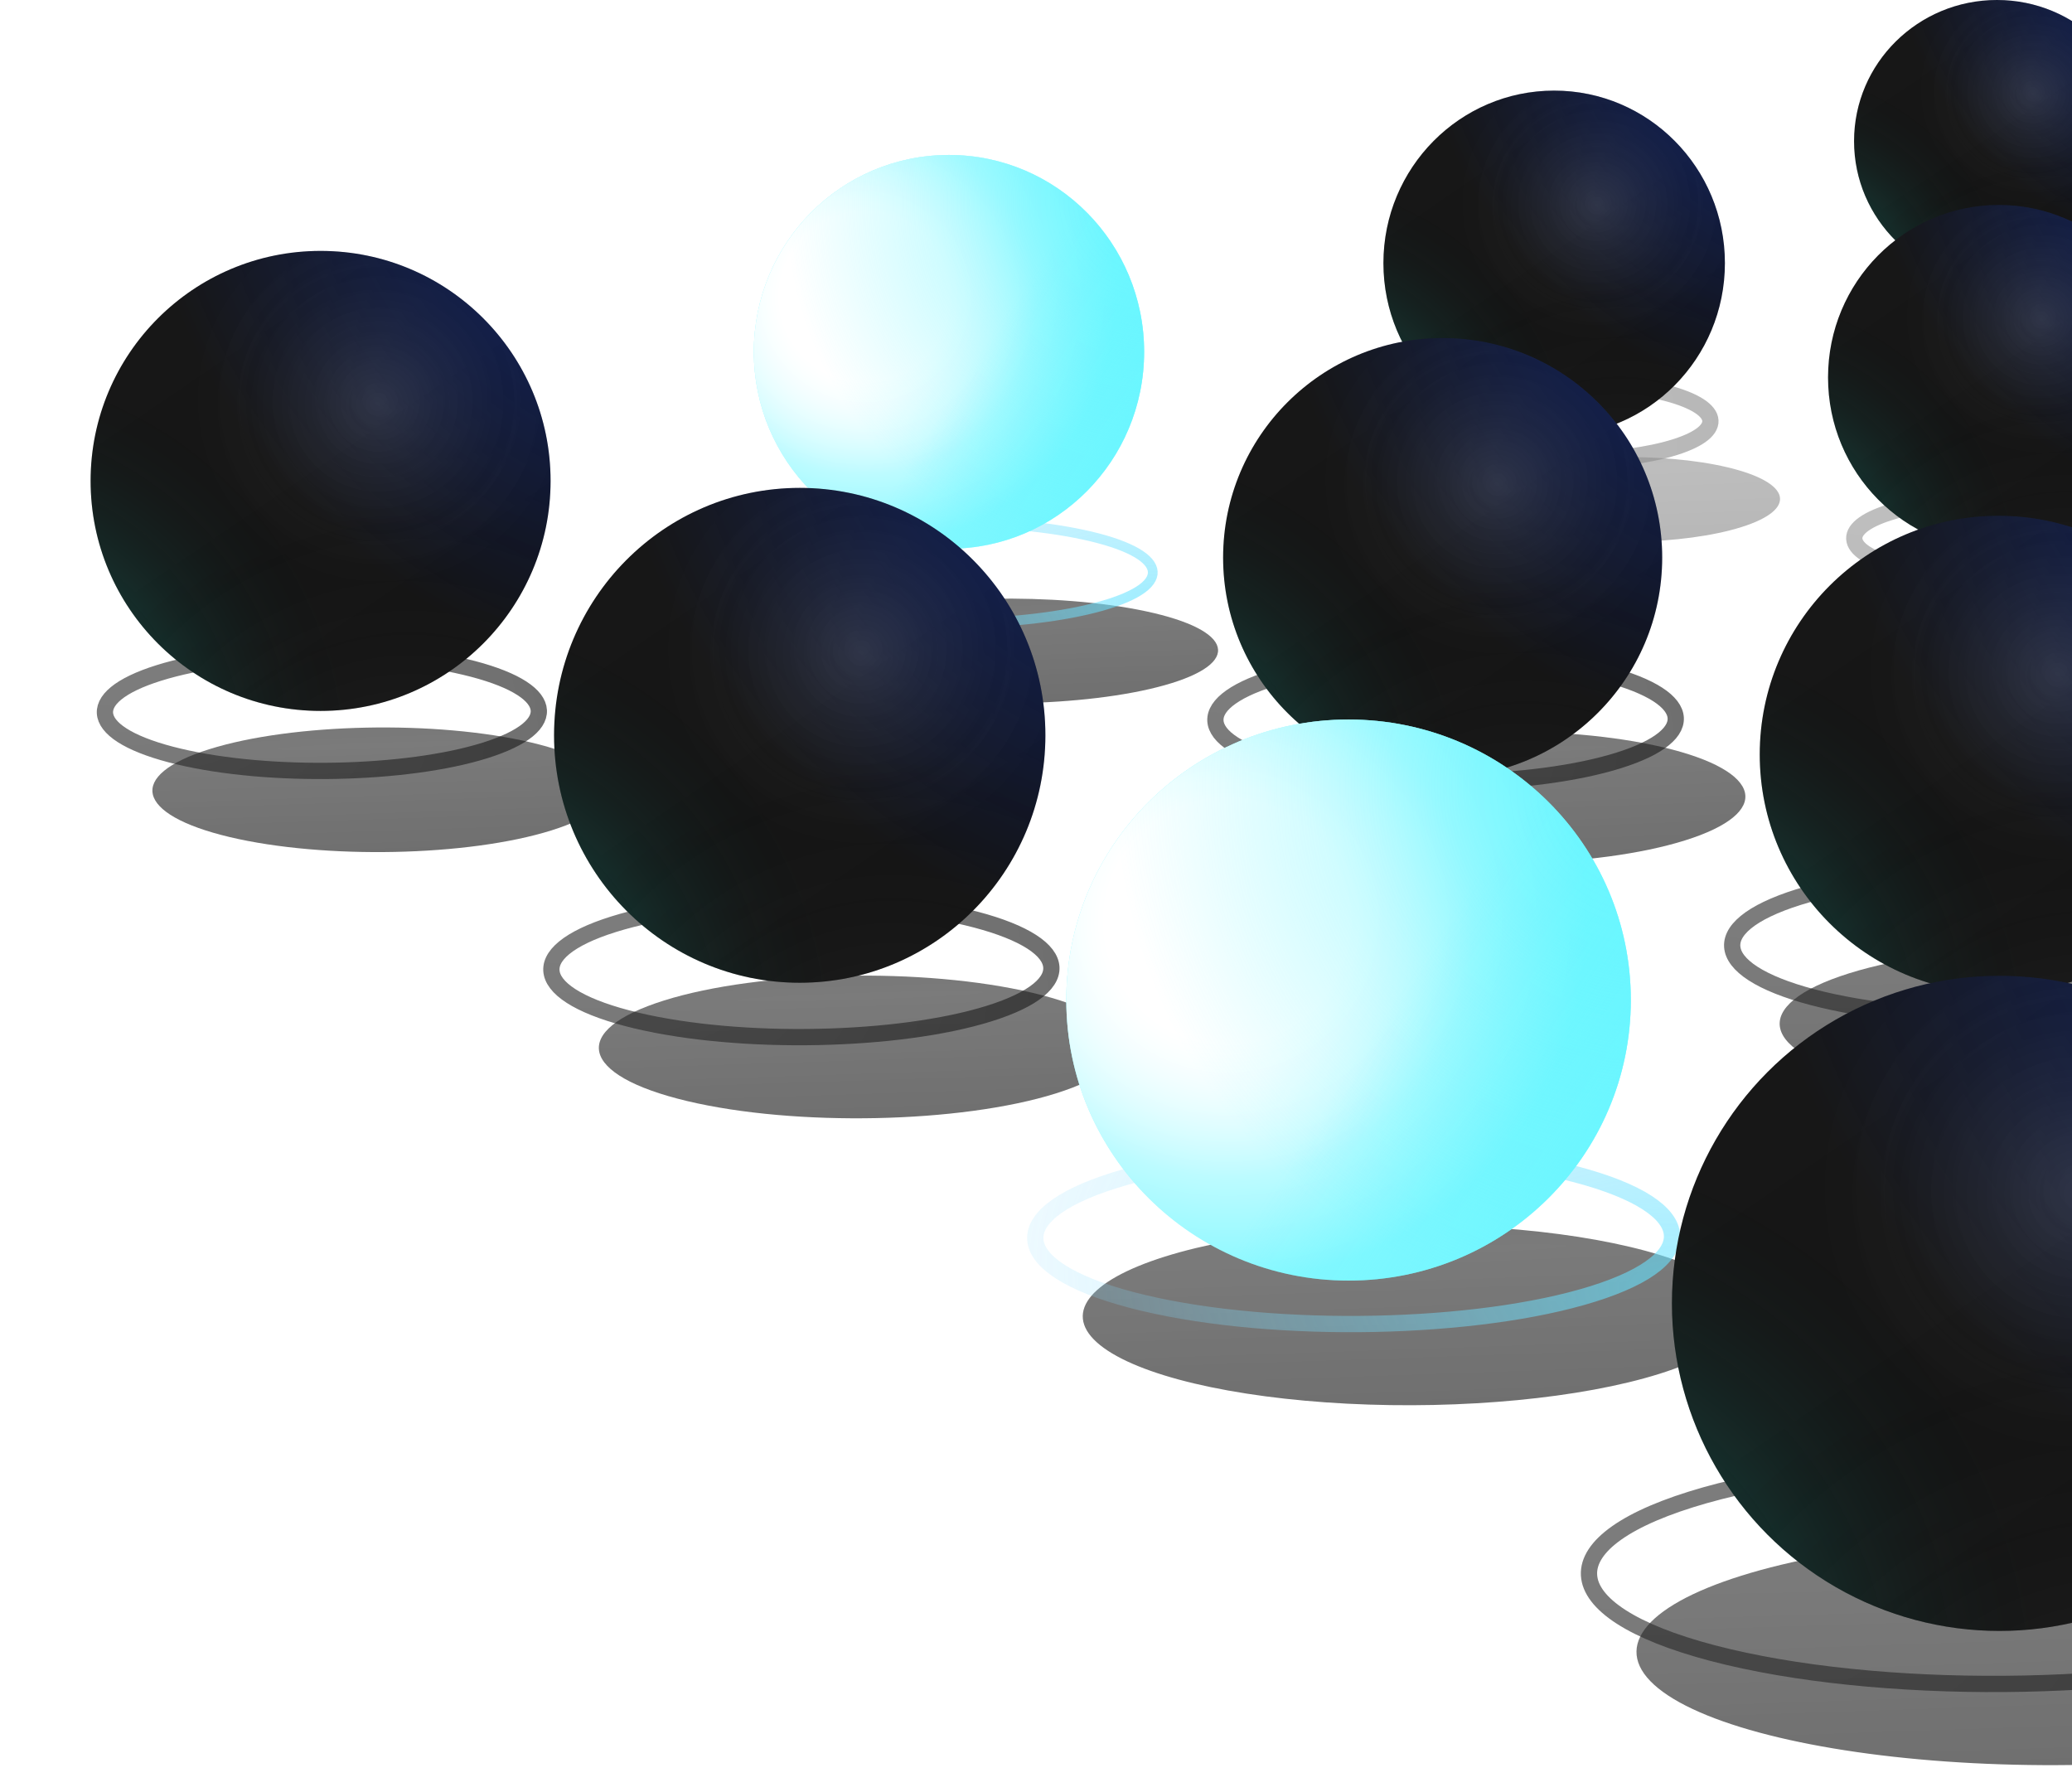 <svg width="637" height="551" viewBox="0 0 637 551" fill="none" xmlns="http://www.w3.org/2000/svg">
<g opacity="0.626" filter="url(#filter0_dii)">
<ellipse rx="78.074" ry="70.212" transform="matrix(0.973 0.231 -0.954 0.299 416.155 380.305)" fill="url(#paint0_radial)"/>
</g>
<g opacity="0.626" filter="url(#filter1_f)">
<path d="M489.684 397.768C454.227 408.867 392.393 410.237 351.535 400.533C310.677 390.83 307.17 373.941 342.626 362.842C378.083 351.743 439.917 350.373 480.775 360.076C521.633 369.78 525.141 386.668 489.684 397.768Z" stroke="url(#paint1_radial)" stroke-width="5"/>
</g>
<g opacity="0.626" filter="url(#filter2_dii)">
<ellipse rx="61.873" ry="55.642" transform="matrix(0.973 0.231 -0.954 0.299 246.371 297.845)" fill="url(#paint2_radial)"/>
</g>
<g opacity="0.626" filter="url(#filter3_f)">
<path d="M304.137 311.565C276.36 320.26 227.808 321.357 195.656 313.721C163.503 306.085 160.828 292.822 188.605 284.126C216.383 275.431 264.934 274.333 297.086 281.97C329.239 289.606 331.914 302.869 304.137 311.565Z" stroke="url(#paint3_radial)" stroke-width="5"/>
</g>
<g opacity="0.626" filter="url(#filter4_dii)">
<ellipse rx="99.466" ry="89.45" transform="matrix(0.973 0.231 -0.954 0.299 614.14 483.362)" fill="url(#paint4_radial)"/>
</g>
<g opacity="0.626" filter="url(#filter5_f)">
<path d="M708.482 505.768C662.886 520.042 583.513 521.772 531.16 509.338C478.807 496.904 474.201 475.23 519.798 460.956C565.394 446.683 644.766 444.953 697.119 457.387C749.472 469.82 754.078 491.495 708.482 505.768Z" stroke="url(#paint5_radial)" stroke-width="5"/>
</g>
<g filter="url(#filter6_f)">
<g opacity="0.626" filter="url(#filter7_dii)">
<ellipse rx="50.266" ry="45.047" transform="matrix(0.978 0.209 -0.963 0.271 290.913 176.124)" fill="url(#paint6_radial)"/>
</g>
<g opacity="0.626" filter="url(#filter8_f)">
<path d="M338.604 186.307C315.598 192.782 275.489 193.579 248.995 187.922C222.5 182.265 220.216 172.416 243.222 165.941C266.228 159.466 306.337 158.669 332.832 164.327C359.326 169.984 361.611 179.833 338.604 186.307Z" stroke="url(#paint7_radial)" stroke-width="3"/>
</g>
</g>
<g opacity="0.626" filter="url(#filter9_dii)">
<ellipse rx="54.041" ry="48.599" transform="matrix(0.973 0.231 -0.954 0.299 98.958 218.785)" fill="url(#paint8_radial)"/>
</g>
<g opacity="0.626" filter="url(#filter10_f)">
<path d="M149.104 230.694C125.039 238.228 82.909 239.193 54.964 232.557C27.02 225.92 24.747 214.409 48.812 206.876C72.877 199.342 115.008 198.377 142.952 205.013C170.896 211.65 173.169 223.161 149.104 230.694Z" stroke="url(#paint9_radial)" stroke-width="5"/>
</g>
<g opacity="0.626" filter="url(#filter11_dii)">
<ellipse rx="65.789" ry="59.164" transform="matrix(0.973 0.231 -0.954 0.299 614.47 290.409)" fill="url(#paint10_radial)"/>
</g>
<g opacity="0.626" filter="url(#filter12_f)">
<path d="M676.046 305.033C646.413 314.309 594.651 315.472 560.394 307.337C526.137 299.201 523.261 285.061 552.894 275.785C582.528 266.508 634.29 265.345 668.546 273.481C702.803 281.617 705.68 295.756 676.046 305.033Z" stroke="url(#paint11_radial)" stroke-width="5"/>
</g>
<ellipse cx="613.923" cy="43.388" rx="43.923" ry="43.388" fill="url(#paint12_linear)"/>
<ellipse cx="613.923" cy="43.388" rx="43.923" ry="43.388" fill="url(#paint13_radial)" fill-opacity="0.2"/>
<ellipse cx="613.923" cy="43.388" rx="43.923" ry="43.388" fill="url(#paint14_radial)" fill-opacity="0.2"/>
<ellipse cx="613.923" cy="43.388" rx="43.923" ry="43.388" fill="url(#paint15_radial)" fill-opacity="0.5"/>
<ellipse cx="613.923" cy="43.388" rx="43.923" ry="43.388" fill="url(#paint16_radial)" fill-opacity="0.3"/>
<ellipse cx="613.923" cy="43.388" rx="43.923" ry="43.388" fill="url(#paint17_radial)" fill-opacity="0.2"/>
<circle cx="98.559" cy="147.839" r="70.706" fill="url(#paint18_linear)"/>
<circle cx="98.559" cy="147.839" r="70.706" fill="url(#paint19_radial)" fill-opacity="0.2"/>
<circle cx="98.559" cy="147.839" r="70.706" fill="url(#paint20_radial)" fill-opacity="0.2"/>
<circle cx="98.559" cy="147.839" r="70.706" fill="url(#paint21_radial)" fill-opacity="0.5"/>
<circle cx="98.559" cy="147.839" r="70.706" fill="url(#paint22_radial)" fill-opacity="0.3"/>
<circle cx="98.559" cy="147.839" r="70.706" fill="url(#paint23_radial)" fill-opacity="0.2"/>
<g opacity="0.5" filter="url(#filter13_f)">
<g opacity="0.626" filter="url(#filter14_dii)">
<ellipse rx="36.81" ry="33.104" transform="matrix(0.973 0.231 -0.954 0.299 614.406 165.393)" fill="url(#paint24_radial)"/>
</g>
<g opacity="0.626" filter="url(#filter15_f)">
<path d="M647.788 173.321C631.89 178.298 603.885 178.974 585.2 174.536C566.514 170.098 565.126 162.442 581.024 157.465C596.922 152.488 624.926 151.813 643.612 156.251C662.298 160.688 663.686 168.345 647.788 173.321Z" stroke="url(#paint25_radial)" stroke-width="5"/>
</g>
</g>
<ellipse cx="614.494" cy="116.029" rx="52.493" ry="53.029" fill="url(#paint26_linear)"/>
<ellipse cx="614.494" cy="116.029" rx="52.493" ry="53.029" fill="url(#paint27_radial)" fill-opacity="0.2"/>
<ellipse cx="614.494" cy="116.029" rx="52.493" ry="53.029" fill="url(#paint28_radial)" fill-opacity="0.2"/>
<ellipse cx="614.494" cy="116.029" rx="52.493" ry="53.029" fill="url(#paint29_radial)" fill-opacity="0.5"/>
<ellipse cx="614.494" cy="116.029" rx="52.493" ry="53.029" fill="url(#paint30_radial)" fill-opacity="0.3"/>
<ellipse cx="614.494" cy="116.029" rx="52.493" ry="53.029" fill="url(#paint31_radial)" fill-opacity="0.2"/>
<circle cx="614.384" cy="231.936" r="73.384" fill="url(#paint32_linear)"/>
<circle cx="614.384" cy="231.936" r="73.384" fill="url(#paint33_radial)" fill-opacity="0.2"/>
<circle cx="614.384" cy="231.936" r="73.384" fill="url(#paint34_radial)" fill-opacity="0.2"/>
<circle cx="614.384" cy="231.936" r="73.384" fill="url(#paint35_radial)" fill-opacity="0.5"/>
<circle cx="614.384" cy="231.936" r="73.384" fill="url(#paint36_radial)" fill-opacity="0.3"/>
<circle cx="614.384" cy="231.936" r="73.384" fill="url(#paint37_radial)" fill-opacity="0.2"/>
<circle cx="614.702" cy="400.665" r="100.702" fill="url(#paint38_linear)"/>
<circle cx="614.702" cy="400.665" r="100.702" fill="url(#paint39_radial)" fill-opacity="0.2"/>
<circle cx="614.702" cy="400.665" r="100.702" fill="url(#paint40_radial)" fill-opacity="0.2"/>
<circle cx="614.702" cy="400.665" r="100.702" fill="url(#paint41_radial)" fill-opacity="0.5"/>
<circle cx="614.702" cy="400.665" r="100.702" fill="url(#paint42_radial)" fill-opacity="0.3"/>
<circle cx="614.702" cy="400.665" r="100.702" fill="url(#paint43_radial)" fill-opacity="0.2"/>
<g filter="url(#filter16_i)">
<ellipse cx="291.747" cy="115.164" rx="60.528" ry="59.993" transform="rotate(-90 291.747 115.164)" fill="url(#paint44_linear)"/>
<ellipse cx="291.747" cy="115.164" rx="60.528" ry="59.993" transform="rotate(-90 291.747 115.164)" fill="url(#paint45_radial)"/>
<ellipse cx="291.747" cy="115.164" rx="60.528" ry="59.993" transform="rotate(-90 291.747 115.164)" fill="url(#paint46_radial)"/>
<ellipse cx="291.747" cy="115.164" rx="60.528" ry="59.993" transform="rotate(-90 291.747 115.164)" fill="url(#paint47_radial)" fill-opacity="0.6"/>
<ellipse cx="291.747" cy="115.164" rx="60.528" ry="59.993" transform="rotate(-90 291.747 115.164)" fill="url(#paint48_linear)" fill-opacity="0.6"/>
</g>
<ellipse cx="245.862" cy="226.044" rx="75.526" ry="76.062" fill="url(#paint49_linear)"/>
<ellipse cx="245.862" cy="226.044" rx="75.526" ry="76.062" fill="url(#paint50_radial)" fill-opacity="0.2"/>
<ellipse cx="245.862" cy="226.044" rx="75.526" ry="76.062" fill="url(#paint51_radial)" fill-opacity="0.2"/>
<ellipse cx="245.862" cy="226.044" rx="75.526" ry="76.062" fill="url(#paint52_radial)" fill-opacity="0.5"/>
<ellipse cx="245.862" cy="226.044" rx="75.526" ry="76.062" fill="url(#paint53_radial)" fill-opacity="0.3"/>
<ellipse cx="245.862" cy="226.044" rx="75.526" ry="76.062" fill="url(#paint54_radial)" fill-opacity="0.2"/>
<g opacity="0.626" filter="url(#filter17_dii)">
<ellipse rx="57.174" ry="51.416" transform="matrix(0.973 0.231 -0.954 0.299 444.418 221.134)" fill="url(#paint55_radial)"/>
</g>
<g opacity="0.626" filter="url(#filter18_f)">
<path d="M497.612 233.767C472.062 241.765 427.363 242.783 397.736 235.747C368.108 228.711 365.674 216.499 391.224 208.5C416.774 200.502 461.473 199.484 491.1 206.52C520.728 213.557 523.162 225.769 497.612 233.767Z" stroke="url(#paint56_radial)" stroke-width="5"/>
</g>
<g opacity="0.5" filter="url(#filter19_f)">
<g opacity="0.626" filter="url(#filter20_dii)">
<ellipse rx="36.81" ry="33.104" transform="matrix(0.973 0.231 -0.954 0.299 481.493 129.549)" fill="url(#paint57_radial)"/>
</g>
<g opacity="0.626" filter="url(#filter21_f)">
<path d="M514.875 137.478C498.977 142.454 470.972 143.13 452.287 138.692C433.601 134.254 432.213 126.598 448.111 121.621C464.009 116.645 492.013 115.969 510.699 120.407C529.384 124.845 530.773 132.501 514.875 137.478Z" stroke="url(#paint58_radial)" stroke-width="5"/>
</g>
</g>
<ellipse cx="477.798" cy="80.883" rx="52.493" ry="53.029" fill="url(#paint59_linear)"/>
<ellipse cx="477.798" cy="80.883" rx="52.493" ry="53.029" fill="url(#paint60_radial)" fill-opacity="0.2"/>
<ellipse cx="477.798" cy="80.883" rx="52.493" ry="53.029" fill="url(#paint61_radial)" fill-opacity="0.2"/>
<ellipse cx="477.798" cy="80.883" rx="52.493" ry="53.029" fill="url(#paint62_radial)" fill-opacity="0.5"/>
<ellipse cx="477.798" cy="80.883" rx="52.493" ry="53.029" fill="url(#paint63_radial)" fill-opacity="0.3"/>
<ellipse cx="477.798" cy="80.883" rx="52.493" ry="53.029" fill="url(#paint64_radial)" fill-opacity="0.2"/>
<circle cx="443.517" cy="171.408" r="67.492" fill="url(#paint65_linear)"/>
<circle cx="443.517" cy="171.408" r="67.492" fill="url(#paint66_radial)" fill-opacity="0.2"/>
<circle cx="443.517" cy="171.408" r="67.492" fill="url(#paint67_radial)" fill-opacity="0.2"/>
<circle cx="443.517" cy="171.408" r="67.492" fill="url(#paint68_radial)" fill-opacity="0.5"/>
<circle cx="443.517" cy="171.408" r="67.492" fill="url(#paint69_radial)" fill-opacity="0.3"/>
<circle cx="443.517" cy="171.408" r="67.492" fill="url(#paint70_radial)" fill-opacity="0.2"/>
<g filter="url(#filter22_i)">
<ellipse cx="414.591" cy="314.426" rx="86.239" ry="86.775" transform="rotate(-90 414.591 314.426)" fill="url(#paint71_linear)"/>
<ellipse cx="414.591" cy="314.426" rx="86.239" ry="86.775" transform="rotate(-90 414.591 314.426)" fill="url(#paint72_radial)"/>
<ellipse cx="414.591" cy="314.426" rx="86.239" ry="86.775" transform="rotate(-90 414.591 314.426)" fill="url(#paint73_radial)"/>
<ellipse cx="414.591" cy="314.426" rx="86.239" ry="86.775" transform="rotate(-90 414.591 314.426)" fill="url(#paint74_radial)" fill-opacity="0.6"/>
<ellipse cx="414.591" cy="314.426" rx="86.239" ry="86.775" transform="rotate(-90 414.591 314.426)" fill="url(#paint75_linear)" fill-opacity="0.6"/>
</g>
<defs>
<filter id="filter0_dii" x="300.863" y="336.638" width="250.584" height="103.333" filterUnits="userSpaceOnUse" color-interpolation-filters="sRGB">
<feFlood flood-opacity="0" result="BackgroundImageFix"/>
<feColorMatrix in="SourceAlpha" type="matrix" values="0 0 0 0 0 0 0 0 0 0 0 0 0 0 0 0 0 0 127 0" result="hardAlpha"/>
<feMorphology radius="10" operator="dilate" in="SourceAlpha" result="effect1_dropShadow"/>
<feOffset dx="10" dy="8"/>
<feGaussianBlur stdDeviation="7"/>
<feComposite in2="hardAlpha" operator="out"/>
<feColorMatrix type="matrix" values="0 0 0 0 0.183 0 0 0 0 0.183 0 0 0 0 0.183 0 0 0 0.36 0"/>
<feBlend mode="normal" in2="BackgroundImageFix" result="effect1_dropShadow"/>
<feBlend mode="normal" in="SourceGraphic" in2="effect1_dropShadow" result="shape"/>
<feColorMatrix in="SourceAlpha" type="matrix" values="0 0 0 0 0 0 0 0 0 0 0 0 0 0 0 0 0 0 127 0" result="hardAlpha"/>
<feOffset dx="14" dy="25"/>
<feGaussianBlur stdDeviation="11"/>
<feComposite in2="hardAlpha" operator="arithmetic" k2="-1" k3="1"/>
<feColorMatrix type="matrix" values="0 0 0 0 0.033 0 0 0 0 0.033 0 0 0 0 0.033 0 0 0 0.66 0"/>
<feBlend mode="normal" in2="shape" result="effect2_innerShadow"/>
<feColorMatrix in="SourceAlpha" type="matrix" values="0 0 0 0 0 0 0 0 0 0 0 0 0 0 0 0 0 0 127 0" result="hardAlpha"/>
<feOffset dx="-6" dy="-9"/>
<feGaussianBlur stdDeviation="2"/>
<feComposite in2="hardAlpha" operator="arithmetic" k2="-1" k3="1"/>
<feColorMatrix type="matrix" values="0 0 0 0 0 0 0 0 0 0 0 0 0 0 0 0 0 0 0.25 0"/>
<feBlend mode="normal" in2="effect2_innerShadow" result="effect3_innerShadow"/>
</filter>
<filter id="filter1_f" x="313.863" y="351.638" width="204.584" height="57.334" filterUnits="userSpaceOnUse" color-interpolation-filters="sRGB">
<feFlood flood-opacity="0" result="BackgroundImageFix"/>
<feBlend mode="normal" in="SourceGraphic" in2="BackgroundImageFix" result="shape"/>
<feGaussianBlur stdDeviation="0.5" result="effect1_foregroundBlur"/>
</filter>
<filter id="filter2_dii" x="152.098" y="259.92" width="208.546" height="91.851" filterUnits="userSpaceOnUse" color-interpolation-filters="sRGB">
<feFlood flood-opacity="0" result="BackgroundImageFix"/>
<feColorMatrix in="SourceAlpha" type="matrix" values="0 0 0 0 0 0 0 0 0 0 0 0 0 0 0 0 0 0 127 0" result="hardAlpha"/>
<feMorphology radius="10" operator="dilate" in="SourceAlpha" result="effect1_dropShadow"/>
<feOffset dx="10" dy="8"/>
<feGaussianBlur stdDeviation="7"/>
<feComposite in2="hardAlpha" operator="out"/>
<feColorMatrix type="matrix" values="0 0 0 0 0.183 0 0 0 0 0.183 0 0 0 0 0.183 0 0 0 0.36 0"/>
<feBlend mode="normal" in2="BackgroundImageFix" result="effect1_dropShadow"/>
<feBlend mode="normal" in="SourceGraphic" in2="effect1_dropShadow" result="shape"/>
<feColorMatrix in="SourceAlpha" type="matrix" values="0 0 0 0 0 0 0 0 0 0 0 0 0 0 0 0 0 0 127 0" result="hardAlpha"/>
<feOffset dx="14" dy="25"/>
<feGaussianBlur stdDeviation="11"/>
<feComposite in2="hardAlpha" operator="arithmetic" k2="-1" k3="1"/>
<feColorMatrix type="matrix" values="0 0 0 0 0.033 0 0 0 0 0.033 0 0 0 0 0.033 0 0 0 0.66 0"/>
<feBlend mode="normal" in2="shape" result="effect2_innerShadow"/>
<feColorMatrix in="SourceAlpha" type="matrix" values="0 0 0 0 0 0 0 0 0 0 0 0 0 0 0 0 0 0 127 0" result="hardAlpha"/>
<feOffset dx="-6" dy="-9"/>
<feGaussianBlur stdDeviation="2"/>
<feComposite in2="hardAlpha" operator="arithmetic" k2="-1" k3="1"/>
<feColorMatrix type="matrix" values="0 0 0 0 0 0 0 0 0 0 0 0 0 0 0 0 0 0 0.25 0"/>
<feBlend mode="normal" in2="effect2_innerShadow" result="effect3_innerShadow"/>
</filter>
<filter id="filter3_f" x="165.098" y="274.92" width="162.546" height="45.851" filterUnits="userSpaceOnUse" color-interpolation-filters="sRGB">
<feFlood flood-opacity="0" result="BackgroundImageFix"/>
<feBlend mode="normal" in="SourceGraphic" in2="BackgroundImageFix" result="shape"/>
<feGaussianBlur stdDeviation="0.5" result="effect1_foregroundBlur"/>
</filter>
<filter id="filter4_dii" x="471.094" y="432.115" width="306.092" height="118.495" filterUnits="userSpaceOnUse" color-interpolation-filters="sRGB">
<feFlood flood-opacity="0" result="BackgroundImageFix"/>
<feColorMatrix in="SourceAlpha" type="matrix" values="0 0 0 0 0 0 0 0 0 0 0 0 0 0 0 0 0 0 127 0" result="hardAlpha"/>
<feMorphology radius="10" operator="dilate" in="SourceAlpha" result="effect1_dropShadow"/>
<feOffset dx="10" dy="8"/>
<feGaussianBlur stdDeviation="7"/>
<feComposite in2="hardAlpha" operator="out"/>
<feColorMatrix type="matrix" values="0 0 0 0 0.183 0 0 0 0 0.183 0 0 0 0 0.183 0 0 0 0.36 0"/>
<feBlend mode="normal" in2="BackgroundImageFix" result="effect1_dropShadow"/>
<feBlend mode="normal" in="SourceGraphic" in2="effect1_dropShadow" result="shape"/>
<feColorMatrix in="SourceAlpha" type="matrix" values="0 0 0 0 0 0 0 0 0 0 0 0 0 0 0 0 0 0 127 0" result="hardAlpha"/>
<feOffset dx="14" dy="25"/>
<feGaussianBlur stdDeviation="11"/>
<feComposite in2="hardAlpha" operator="arithmetic" k2="-1" k3="1"/>
<feColorMatrix type="matrix" values="0 0 0 0 0.033 0 0 0 0 0.033 0 0 0 0 0.033 0 0 0 0.66 0"/>
<feBlend mode="normal" in2="shape" result="effect2_innerShadow"/>
<feColorMatrix in="SourceAlpha" type="matrix" values="0 0 0 0 0 0 0 0 0 0 0 0 0 0 0 0 0 0 127 0" result="hardAlpha"/>
<feOffset dx="-6" dy="-9"/>
<feGaussianBlur stdDeviation="2"/>
<feComposite in2="hardAlpha" operator="arithmetic" k2="-1" k3="1"/>
<feColorMatrix type="matrix" values="0 0 0 0 0 0 0 0 0 0 0 0 0 0 0 0 0 0 0.25 0"/>
<feBlend mode="normal" in2="effect2_innerShadow" result="effect3_innerShadow"/>
</filter>
<filter id="filter5_f" x="484.094" y="447.115" width="260.092" height="72.495" filterUnits="userSpaceOnUse" color-interpolation-filters="sRGB">
<feFlood flood-opacity="0" result="BackgroundImageFix"/>
<feBlend mode="normal" in="SourceGraphic" in2="BackgroundImageFix" result="shape"/>
<feGaussianBlur stdDeviation="0.5" result="effect1_foregroundBlur"/>
</filter>
<filter id="filter6_f" x="223.362" y="158.027" width="135.102" height="36.194" filterUnits="userSpaceOnUse" color-interpolation-filters="sRGB">
<feFlood flood-opacity="0" result="BackgroundImageFix"/>
<feBlend mode="normal" in="SourceGraphic" in2="BackgroundImageFix" result="shape"/>
<feGaussianBlur stdDeviation="1" result="effect1_foregroundBlur"/>
</filter>
<filter id="filter7_dii" x="211.362" y="144.027" width="179.102" height="80.195" filterUnits="userSpaceOnUse" color-interpolation-filters="sRGB">
<feFlood flood-opacity="0" result="BackgroundImageFix"/>
<feColorMatrix in="SourceAlpha" type="matrix" values="0 0 0 0 0 0 0 0 0 0 0 0 0 0 0 0 0 0 127 0" result="hardAlpha"/>
<feMorphology radius="10" operator="dilate" in="SourceAlpha" result="effect1_dropShadow"/>
<feOffset dx="10" dy="8"/>
<feGaussianBlur stdDeviation="7"/>
<feComposite in2="hardAlpha" operator="out"/>
<feColorMatrix type="matrix" values="0 0 0 0 0.183 0 0 0 0 0.183 0 0 0 0 0.183 0 0 0 0.36 0"/>
<feBlend mode="normal" in2="BackgroundImageFix" result="effect1_dropShadow"/>
<feBlend mode="normal" in="SourceGraphic" in2="effect1_dropShadow" result="shape"/>
<feColorMatrix in="SourceAlpha" type="matrix" values="0 0 0 0 0 0 0 0 0 0 0 0 0 0 0 0 0 0 127 0" result="hardAlpha"/>
<feOffset dx="14" dy="25"/>
<feGaussianBlur stdDeviation="11"/>
<feComposite in2="hardAlpha" operator="arithmetic" k2="-1" k3="1"/>
<feColorMatrix type="matrix" values="0 0 0 0 0.033 0 0 0 0 0.033 0 0 0 0 0.033 0 0 0 0.66 0"/>
<feBlend mode="normal" in2="shape" result="effect2_innerShadow"/>
<feColorMatrix in="SourceAlpha" type="matrix" values="0 0 0 0 0 0 0 0 0 0 0 0 0 0 0 0 0 0 127 0" result="hardAlpha"/>
<feOffset dx="-6" dy="-9"/>
<feGaussianBlur stdDeviation="2"/>
<feComposite in2="hardAlpha" operator="arithmetic" k2="-1" k3="1"/>
<feColorMatrix type="matrix" values="0 0 0 0 0 0 0 0 0 0 0 0 0 0 0 0 0 0 0.25 0"/>
<feBlend mode="normal" in2="effect2_innerShadow" result="effect3_innerShadow"/>
</filter>
<filter id="filter8_f" x="224.362" y="159.027" width="133.102" height="34.194" filterUnits="userSpaceOnUse" color-interpolation-filters="sRGB">
<feFlood flood-opacity="0" result="BackgroundImageFix"/>
<feBlend mode="normal" in="SourceGraphic" in2="BackgroundImageFix" result="shape"/>
<feGaussianBlur stdDeviation="0.5" result="effect1_foregroundBlur"/>
</filter>
<filter id="filter9_dii" x="14.846" y="183.635" width="188.223" height="86.3" filterUnits="userSpaceOnUse" color-interpolation-filters="sRGB">
<feFlood flood-opacity="0" result="BackgroundImageFix"/>
<feColorMatrix in="SourceAlpha" type="matrix" values="0 0 0 0 0 0 0 0 0 0 0 0 0 0 0 0 0 0 127 0" result="hardAlpha"/>
<feMorphology radius="10" operator="dilate" in="SourceAlpha" result="effect1_dropShadow"/>
<feOffset dx="10" dy="8"/>
<feGaussianBlur stdDeviation="7"/>
<feComposite in2="hardAlpha" operator="out"/>
<feColorMatrix type="matrix" values="0 0 0 0 0.183 0 0 0 0 0.183 0 0 0 0 0.183 0 0 0 0.36 0"/>
<feBlend mode="normal" in2="BackgroundImageFix" result="effect1_dropShadow"/>
<feBlend mode="normal" in="SourceGraphic" in2="effect1_dropShadow" result="shape"/>
<feColorMatrix in="SourceAlpha" type="matrix" values="0 0 0 0 0 0 0 0 0 0 0 0 0 0 0 0 0 0 127 0" result="hardAlpha"/>
<feOffset dx="14" dy="25"/>
<feGaussianBlur stdDeviation="11"/>
<feComposite in2="hardAlpha" operator="arithmetic" k2="-1" k3="1"/>
<feColorMatrix type="matrix" values="0 0 0 0 0.033 0 0 0 0 0.033 0 0 0 0 0.033 0 0 0 0.66 0"/>
<feBlend mode="normal" in2="shape" result="effect2_innerShadow"/>
<feColorMatrix in="SourceAlpha" type="matrix" values="0 0 0 0 0 0 0 0 0 0 0 0 0 0 0 0 0 0 127 0" result="hardAlpha"/>
<feOffset dx="-6" dy="-9"/>
<feGaussianBlur stdDeviation="2"/>
<feComposite in2="hardAlpha" operator="arithmetic" k2="-1" k3="1"/>
<feColorMatrix type="matrix" values="0 0 0 0 0 0 0 0 0 0 0 0 0 0 0 0 0 0 0.25 0"/>
<feBlend mode="normal" in2="effect2_innerShadow" result="effect3_innerShadow"/>
</filter>
<filter id="filter10_f" x="27.846" y="198.635" width="142.223" height="40.3" filterUnits="userSpaceOnUse" color-interpolation-filters="sRGB">
<feFlood flood-opacity="0" result="BackgroundImageFix"/>
<feBlend mode="normal" in="SourceGraphic" in2="BackgroundImageFix" result="shape"/>
<feGaussianBlur stdDeviation="0.5" result="effect1_foregroundBlur"/>
</filter>
<filter id="filter11_dii" x="515.117" y="251.095" width="218.707" height="94.626" filterUnits="userSpaceOnUse" color-interpolation-filters="sRGB">
<feFlood flood-opacity="0" result="BackgroundImageFix"/>
<feColorMatrix in="SourceAlpha" type="matrix" values="0 0 0 0 0 0 0 0 0 0 0 0 0 0 0 0 0 0 127 0" result="hardAlpha"/>
<feMorphology radius="10" operator="dilate" in="SourceAlpha" result="effect1_dropShadow"/>
<feOffset dx="10" dy="8"/>
<feGaussianBlur stdDeviation="7"/>
<feComposite in2="hardAlpha" operator="out"/>
<feColorMatrix type="matrix" values="0 0 0 0 0.183 0 0 0 0 0.183 0 0 0 0 0.183 0 0 0 0.36 0"/>
<feBlend mode="normal" in2="BackgroundImageFix" result="effect1_dropShadow"/>
<feBlend mode="normal" in="SourceGraphic" in2="effect1_dropShadow" result="shape"/>
<feColorMatrix in="SourceAlpha" type="matrix" values="0 0 0 0 0 0 0 0 0 0 0 0 0 0 0 0 0 0 127 0" result="hardAlpha"/>
<feOffset dx="14" dy="25"/>
<feGaussianBlur stdDeviation="11"/>
<feComposite in2="hardAlpha" operator="arithmetic" k2="-1" k3="1"/>
<feColorMatrix type="matrix" values="0 0 0 0 0.033 0 0 0 0 0.033 0 0 0 0 0.033 0 0 0 0.66 0"/>
<feBlend mode="normal" in2="shape" result="effect2_innerShadow"/>
<feColorMatrix in="SourceAlpha" type="matrix" values="0 0 0 0 0 0 0 0 0 0 0 0 0 0 0 0 0 0 127 0" result="hardAlpha"/>
<feOffset dx="-6" dy="-9"/>
<feGaussianBlur stdDeviation="2"/>
<feComposite in2="hardAlpha" operator="arithmetic" k2="-1" k3="1"/>
<feColorMatrix type="matrix" values="0 0 0 0 0 0 0 0 0 0 0 0 0 0 0 0 0 0 0.25 0"/>
<feBlend mode="normal" in2="effect2_innerShadow" result="effect3_innerShadow"/>
</filter>
<filter id="filter12_f" x="528.117" y="266.095" width="172.707" height="48.627" filterUnits="userSpaceOnUse" color-interpolation-filters="sRGB">
<feFlood flood-opacity="0" result="BackgroundImageFix"/>
<feBlend mode="normal" in="SourceGraphic" in2="BackgroundImageFix" result="shape"/>
<feGaussianBlur stdDeviation="0.5" result="effect1_foregroundBlur"/>
</filter>
<filter id="filter13_f" x="564.648" y="150.349" width="99.514" height="30.089" filterUnits="userSpaceOnUse" color-interpolation-filters="sRGB">
<feFlood flood-opacity="0" result="BackgroundImageFix"/>
<feBlend mode="normal" in="SourceGraphic" in2="BackgroundImageFix" result="shape"/>
<feGaussianBlur stdDeviation="1" result="effect1_foregroundBlur"/>
</filter>
<filter id="filter14_dii" x="552.648" y="136.349" width="143.515" height="74.089" filterUnits="userSpaceOnUse" color-interpolation-filters="sRGB">
<feFlood flood-opacity="0" result="BackgroundImageFix"/>
<feColorMatrix in="SourceAlpha" type="matrix" values="0 0 0 0 0 0 0 0 0 0 0 0 0 0 0 0 0 0 127 0" result="hardAlpha"/>
<feMorphology radius="10" operator="dilate" in="SourceAlpha" result="effect1_dropShadow"/>
<feOffset dx="10" dy="8"/>
<feGaussianBlur stdDeviation="7"/>
<feComposite in2="hardAlpha" operator="out"/>
<feColorMatrix type="matrix" values="0 0 0 0 0.183 0 0 0 0 0.183 0 0 0 0 0.183 0 0 0 0.36 0"/>
<feBlend mode="normal" in2="BackgroundImageFix" result="effect1_dropShadow"/>
<feBlend mode="normal" in="SourceGraphic" in2="effect1_dropShadow" result="shape"/>
<feColorMatrix in="SourceAlpha" type="matrix" values="0 0 0 0 0 0 0 0 0 0 0 0 0 0 0 0 0 0 127 0" result="hardAlpha"/>
<feOffset dx="14" dy="25"/>
<feGaussianBlur stdDeviation="11"/>
<feComposite in2="hardAlpha" operator="arithmetic" k2="-1" k3="1"/>
<feColorMatrix type="matrix" values="0 0 0 0 0.033 0 0 0 0 0.033 0 0 0 0 0.033 0 0 0 0.66 0"/>
<feBlend mode="normal" in2="shape" result="effect2_innerShadow"/>
<feColorMatrix in="SourceAlpha" type="matrix" values="0 0 0 0 0 0 0 0 0 0 0 0 0 0 0 0 0 0 127 0" result="hardAlpha"/>
<feOffset dx="-6" dy="-9"/>
<feGaussianBlur stdDeviation="2"/>
<feComposite in2="hardAlpha" operator="arithmetic" k2="-1" k3="1"/>
<feColorMatrix type="matrix" values="0 0 0 0 0 0 0 0 0 0 0 0 0 0 0 0 0 0 0.25 0"/>
<feBlend mode="normal" in2="effect2_innerShadow" result="effect3_innerShadow"/>
</filter>
<filter id="filter15_f" x="565.648" y="151.349" width="97.514" height="28.089" filterUnits="userSpaceOnUse" color-interpolation-filters="sRGB">
<feFlood flood-opacity="0" result="BackgroundImageFix"/>
<feBlend mode="normal" in="SourceGraphic" in2="BackgroundImageFix" result="shape"/>
<feGaussianBlur stdDeviation="0.5" result="effect1_foregroundBlur"/>
</filter>
<filter id="filter16_i" x="231.754" y="47.636" width="119.985" height="128.057" filterUnits="userSpaceOnUse" color-interpolation-filters="sRGB">
<feFlood flood-opacity="0" result="BackgroundImageFix"/>
<feBlend mode="normal" in="SourceGraphic" in2="BackgroundImageFix" result="shape"/>
<feColorMatrix in="SourceAlpha" type="matrix" values="0 0 0 0 0 0 0 0 0 0 0 0 0 0 0 0 0 0 127 0" result="hardAlpha"/>
<feOffset dy="-7"/>
<feGaussianBlur stdDeviation="33"/>
<feComposite in2="hardAlpha" operator="arithmetic" k2="-1" k3="1"/>
<feColorMatrix type="matrix" values="0 0 0 0 0 0 0 0 0 0.174 0 0 0 0 0.379 0 0 0 0.37 0"/>
<feBlend mode="normal" in2="shape" result="effect1_innerShadow"/>
</filter>
<filter id="filter17_dii" x="356.242" y="184.874" width="196.352" height="88.521" filterUnits="userSpaceOnUse" color-interpolation-filters="sRGB">
<feFlood flood-opacity="0" result="BackgroundImageFix"/>
<feColorMatrix in="SourceAlpha" type="matrix" values="0 0 0 0 0 0 0 0 0 0 0 0 0 0 0 0 0 0 127 0" result="hardAlpha"/>
<feMorphology radius="10" operator="dilate" in="SourceAlpha" result="effect1_dropShadow"/>
<feOffset dx="10" dy="8"/>
<feGaussianBlur stdDeviation="7"/>
<feComposite in2="hardAlpha" operator="out"/>
<feColorMatrix type="matrix" values="0 0 0 0 0.183 0 0 0 0 0.183 0 0 0 0 0.183 0 0 0 0.36 0"/>
<feBlend mode="normal" in2="BackgroundImageFix" result="effect1_dropShadow"/>
<feBlend mode="normal" in="SourceGraphic" in2="effect1_dropShadow" result="shape"/>
<feColorMatrix in="SourceAlpha" type="matrix" values="0 0 0 0 0 0 0 0 0 0 0 0 0 0 0 0 0 0 127 0" result="hardAlpha"/>
<feOffset dx="14" dy="25"/>
<feGaussianBlur stdDeviation="11"/>
<feComposite in2="hardAlpha" operator="arithmetic" k2="-1" k3="1"/>
<feColorMatrix type="matrix" values="0 0 0 0 0.033 0 0 0 0 0.033 0 0 0 0 0.033 0 0 0 0.66 0"/>
<feBlend mode="normal" in2="shape" result="effect2_innerShadow"/>
<feColorMatrix in="SourceAlpha" type="matrix" values="0 0 0 0 0 0 0 0 0 0 0 0 0 0 0 0 0 0 127 0" result="hardAlpha"/>
<feOffset dx="-6" dy="-9"/>
<feGaussianBlur stdDeviation="2"/>
<feComposite in2="hardAlpha" operator="arithmetic" k2="-1" k3="1"/>
<feColorMatrix type="matrix" values="0 0 0 0 0 0 0 0 0 0 0 0 0 0 0 0 0 0 0.25 0"/>
<feBlend mode="normal" in2="effect2_innerShadow" result="effect3_innerShadow"/>
</filter>
<filter id="filter18_f" x="369.242" y="199.874" width="150.352" height="42.521" filterUnits="userSpaceOnUse" color-interpolation-filters="sRGB">
<feFlood flood-opacity="0" result="BackgroundImageFix"/>
<feBlend mode="normal" in="SourceGraphic" in2="BackgroundImageFix" result="shape"/>
<feGaussianBlur stdDeviation="0.5" result="effect1_foregroundBlur"/>
</filter>
<filter id="filter19_f" x="431.735" y="114.505" width="99.514" height="30.089" filterUnits="userSpaceOnUse" color-interpolation-filters="sRGB">
<feFlood flood-opacity="0" result="BackgroundImageFix"/>
<feBlend mode="normal" in="SourceGraphic" in2="BackgroundImageFix" result="shape"/>
<feGaussianBlur stdDeviation="1" result="effect1_foregroundBlur"/>
</filter>
<filter id="filter20_dii" x="419.735" y="100.505" width="143.515" height="74.089" filterUnits="userSpaceOnUse" color-interpolation-filters="sRGB">
<feFlood flood-opacity="0" result="BackgroundImageFix"/>
<feColorMatrix in="SourceAlpha" type="matrix" values="0 0 0 0 0 0 0 0 0 0 0 0 0 0 0 0 0 0 127 0" result="hardAlpha"/>
<feMorphology radius="10" operator="dilate" in="SourceAlpha" result="effect1_dropShadow"/>
<feOffset dx="10" dy="8"/>
<feGaussianBlur stdDeviation="7"/>
<feComposite in2="hardAlpha" operator="out"/>
<feColorMatrix type="matrix" values="0 0 0 0 0.183 0 0 0 0 0.183 0 0 0 0 0.183 0 0 0 0.36 0"/>
<feBlend mode="normal" in2="BackgroundImageFix" result="effect1_dropShadow"/>
<feBlend mode="normal" in="SourceGraphic" in2="effect1_dropShadow" result="shape"/>
<feColorMatrix in="SourceAlpha" type="matrix" values="0 0 0 0 0 0 0 0 0 0 0 0 0 0 0 0 0 0 127 0" result="hardAlpha"/>
<feOffset dx="14" dy="25"/>
<feGaussianBlur stdDeviation="11"/>
<feComposite in2="hardAlpha" operator="arithmetic" k2="-1" k3="1"/>
<feColorMatrix type="matrix" values="0 0 0 0 0.033 0 0 0 0 0.033 0 0 0 0 0.033 0 0 0 0.66 0"/>
<feBlend mode="normal" in2="shape" result="effect2_innerShadow"/>
<feColorMatrix in="SourceAlpha" type="matrix" values="0 0 0 0 0 0 0 0 0 0 0 0 0 0 0 0 0 0 127 0" result="hardAlpha"/>
<feOffset dx="-6" dy="-9"/>
<feGaussianBlur stdDeviation="2"/>
<feComposite in2="hardAlpha" operator="arithmetic" k2="-1" k3="1"/>
<feColorMatrix type="matrix" values="0 0 0 0 0 0 0 0 0 0 0 0 0 0 0 0 0 0 0.25 0"/>
<feBlend mode="normal" in2="effect2_innerShadow" result="effect3_innerShadow"/>
</filter>
<filter id="filter21_f" x="432.735" y="115.505" width="97.514" height="28.089" filterUnits="userSpaceOnUse" color-interpolation-filters="sRGB">
<feFlood flood-opacity="0" result="BackgroundImageFix"/>
<feBlend mode="normal" in="SourceGraphic" in2="BackgroundImageFix" result="shape"/>
<feGaussianBlur stdDeviation="0.5" result="effect1_foregroundBlur"/>
</filter>
<filter id="filter22_i" x="327.816" y="221.186" width="173.55" height="179.479" filterUnits="userSpaceOnUse" color-interpolation-filters="sRGB">
<feFlood flood-opacity="0" result="BackgroundImageFix"/>
<feBlend mode="normal" in="SourceGraphic" in2="BackgroundImageFix" result="shape"/>
<feColorMatrix in="SourceAlpha" type="matrix" values="0 0 0 0 0 0 0 0 0 0 0 0 0 0 0 0 0 0 127 0" result="hardAlpha"/>
<feOffset dy="-7"/>
<feGaussianBlur stdDeviation="33"/>
<feComposite in2="hardAlpha" operator="arithmetic" k2="-1" k3="1"/>
<feColorMatrix type="matrix" values="0 0 0 0 0 0 0 0 0 0.174 0 0 0 0 0.379 0 0 0 0.37 0"/>
<feBlend mode="normal" in2="shape" result="effect1_innerShadow"/>
</filter>
<radialGradient id="paint0_radial" cx="0" cy="0" r="1" gradientUnits="userSpaceOnUse" gradientTransform="translate(-36.868 -37.255) rotate(45.218) scale(306.851 2832.63)">
<stop stop-color="#2C2C2C"/>
<stop offset="1"/>
</radialGradient>
<radialGradient id="paint1_radial" cx="0" cy="0" r="1" gradientUnits="userSpaceOnUse" gradientTransform="translate(517 397) rotate(-176.37) scale(268.539 152.641)">
<stop stop-color="#65E3FF"/>
<stop offset="1" stop-color="#95D9FF" stop-opacity="0"/>
</radialGradient>
<radialGradient id="paint2_radial" cx="0" cy="0" r="1" gradientUnits="userSpaceOnUse" gradientTransform="translate(-29.218 -29.524) rotate(45.218) scale(243.176 2244.83)">
<stop stop-color="#2C2C2C"/>
<stop offset="1"/>
</radialGradient>
<radialGradient id="paint3_radial" cx="0" cy="0" r="1" gradientUnits="userSpaceOnUse" gradientTransform="translate(154.678 261.368) rotate(25.363) scale(229.873 134.351)">
<stop stop-color="#353535"/>
<stop offset="1" stop-color="#131313"/>
</radialGradient>
<radialGradient id="paint4_radial" cx="0" cy="0" r="1" gradientUnits="userSpaceOnUse" gradientTransform="translate(-46.97 -47.463) rotate(45.218) scale(390.928 3608.77)">
<stop stop-color="#2C2C2C"/>
<stop offset="1"/>
</radialGradient>
<radialGradient id="paint5_radial" cx="0" cy="0" r="1" gradientUnits="userSpaceOnUse" gradientTransform="translate(466.734 424.721) rotate(25.363) scale(369.543 215.983)">
<stop stop-color="#353535"/>
<stop offset="1" stop-color="#131313"/>
</radialGradient>
<radialGradient id="paint6_radial" cx="0" cy="0" r="1" gradientUnits="userSpaceOnUse" gradientTransform="translate(-23.737 -23.903) rotate(45.118) scale(197.213 1820.57)">
<stop stop-color="#2C2C2C"/>
<stop offset="1"/>
</radialGradient>
<radialGradient id="paint7_radial" cx="0" cy="0" r="1" gradientUnits="userSpaceOnUse" gradientTransform="translate(356.175 185.838) rotate(-176.736) scale(173.718 88.845)">
<stop stop-color="#65E3FF"/>
<stop offset="1" stop-color="#95D9FF" stop-opacity="0"/>
</radialGradient>
<radialGradient id="paint8_radial" cx="0" cy="0" r="1" gradientUnits="userSpaceOnUse" gradientTransform="translate(-25.519 -25.787) rotate(45.218) scale(212.394 1960.67)">
<stop stop-color="#2C2C2C"/>
<stop offset="1"/>
</radialGradient>
<radialGradient id="paint9_radial" cx="0" cy="0" r="1" gradientUnits="userSpaceOnUse" gradientTransform="translate(18.872 186.925) rotate(25.363) scale(200.775 117.345)">
<stop stop-color="#353535"/>
<stop offset="1" stop-color="#131313"/>
</radialGradient>
<radialGradient id="paint10_radial" cx="0" cy="0" r="1" gradientUnits="userSpaceOnUse" gradientTransform="translate(-31.067 -31.393) rotate(45.218) scale(258.567 2386.9)">
<stop stop-color="#2C2C2C"/>
<stop offset="1"/>
</radialGradient>
<radialGradient id="paint11_radial" cx="0" cy="0" r="1" gradientUnits="userSpaceOnUse" gradientTransform="translate(516.974 251.622) rotate(25.363) scale(244.422 142.855)">
<stop stop-color="#353535"/>
<stop offset="1" stop-color="#131313"/>
</radialGradient>
<linearGradient id="paint12_linear" x1="650.762" y1="97.039" x2="575.528" y2="-14.855" gradientUnits="userSpaceOnUse">
<stop stop-color="#121212"/>
<stop offset="1" stop-color="#171717"/>
</linearGradient>
<radialGradient id="paint13_radial" cx="0" cy="0" r="1" gradientUnits="userSpaceOnUse" gradientTransform="translate(625.258 27.992) rotate(113.454) scale(35.599 35.9)">
<stop stop-color="#DDDDDD" stop-opacity="0.32"/>
<stop offset="1" stop-color="#7C7C7C" stop-opacity="0.05"/>
</radialGradient>
<radialGradient id="paint14_radial" cx="0" cy="0" r="1" gradientUnits="userSpaceOnUse" gradientTransform="translate(624.786 28.925) rotate(116.847) scale(33.465 33.711)">
<stop stop-color="#E6E6E6" stop-opacity="0.48"/>
<stop offset="1" stop-color="#232323" stop-opacity="0"/>
</radialGradient>
<radialGradient id="paint15_radial" cx="0" cy="0" r="1" gradientUnits="userSpaceOnUse" gradientTransform="translate(695.157 -32.191) rotate(135.841) scale(116.524 116.491)">
<stop stop-color="#0034EB"/>
<stop offset="0.216" stop-color="#0034EB" stop-opacity="0.828"/>
<stop offset="1" stop-color="#0034EB" stop-opacity="0"/>
</radialGradient>
<radialGradient id="paint16_radial" cx="0" cy="0" r="1" gradientUnits="userSpaceOnUse" gradientTransform="translate(543.552 97.039) rotate(-39.85) scale(79.359 79.191)">
<stop stop-color="#22FF95"/>
<stop offset="0.318" stop-color="#22FFE4" stop-opacity="0.911"/>
<stop offset="1" stop-opacity="0"/>
</radialGradient>
<radialGradient id="paint17_radial" cx="0" cy="0" r="1" gradientUnits="userSpaceOnUse" gradientTransform="translate(630.926 118.033) rotate(-106.479) scale(74.924 75.701)">
<stop stop-color="#747474"/>
<stop offset="1" stop-opacity="0"/>
</radialGradient>
<linearGradient id="paint18_linear" x1="157.861" y1="235.271" x2="34.696" y2="54.325" gradientUnits="userSpaceOnUse">
<stop stop-color="#121212"/>
<stop offset="1" stop-color="#171717"/>
</linearGradient>
<radialGradient id="paint19_radial" cx="0" cy="0" r="1" gradientUnits="userSpaceOnUse" gradientTransform="translate(116.806 122.75) rotate(113.199) scale(57.901)">
<stop stop-color="#DDDDDD" stop-opacity="0.32"/>
<stop offset="1" stop-color="#7C7C7C" stop-opacity="0.05"/>
</radialGradient>
<radialGradient id="paint20_radial" cx="0" cy="0" r="1" gradientUnits="userSpaceOnUse" gradientTransform="translate(116.045 124.271) rotate(116.565) scale(54.401)">
<stop stop-color="#E6E6E6" stop-opacity="0.48"/>
<stop offset="1" stop-color="#232323" stop-opacity="0"/>
</radialGradient>
<radialGradient id="paint21_radial" cx="0" cy="0" r="1" gradientUnits="userSpaceOnUse" gradientTransform="translate(229.326 24.675) rotate(135.49) scale(188.703)">
<stop stop-color="#0034EB"/>
<stop offset="0.216" stop-color="#0034EB" stop-opacity="0.828"/>
<stop offset="1" stop-color="#0034EB" stop-opacity="0"/>
</radialGradient>
<radialGradient id="paint22_radial" cx="0" cy="0" r="1" gradientUnits="userSpaceOnUse" gradientTransform="translate(-14.722 235.271) rotate(-40.197) scale(128.399)">
<stop stop-color="#22FF95"/>
<stop offset="0.318" stop-color="#22FFE4" stop-opacity="0.911"/>
<stop offset="1" stop-opacity="0"/>
</radialGradient>
<radialGradient id="paint23_radial" cx="0" cy="0" r="1" gradientUnits="userSpaceOnUse" gradientTransform="translate(125.929 269.483) rotate(-106.289) scale(121.979)">
<stop stop-color="#747474"/>
<stop offset="1" stop-opacity="0"/>
</radialGradient>
<radialGradient id="paint24_radial" cx="0" cy="0" r="1" gradientUnits="userSpaceOnUse" gradientTransform="translate(-17.383 -17.565) rotate(45.218) scale(144.674 1335.53)">
<stop stop-color="#2C2C2C"/>
<stop offset="1"/>
</radialGradient>
<radialGradient id="paint25_radial" cx="0" cy="0" r="1" gradientUnits="userSpaceOnUse" gradientTransform="translate(559.854 143.691) rotate(25.363) scale(136.76 79.931)">
<stop stop-color="#353535"/>
<stop offset="1" stop-color="#131313"/>
</radialGradient>
<linearGradient id="paint26_linear" x1="658.52" y1="181.603" x2="565.806" y2="46.77" gradientUnits="userSpaceOnUse">
<stop stop-color="#121212"/>
<stop offset="1" stop-color="#171717"/>
</linearGradient>
<radialGradient id="paint27_radial" cx="0" cy="0" r="1" gradientUnits="userSpaceOnUse" gradientTransform="translate(628.04 97.212) rotate(112.989) scale(43.358 43.054)">
<stop stop-color="#DDDDDD" stop-opacity="0.32"/>
<stop offset="1" stop-color="#7C7C7C" stop-opacity="0.05"/>
</radialGradient>
<radialGradient id="paint28_radial" cx="0" cy="0" r="1" gradientUnits="userSpaceOnUse" gradientTransform="translate(627.476 98.353) rotate(116.333) scale(40.719 40.47)">
<stop stop-color="#E6E6E6" stop-opacity="0.48"/>
<stop offset="1" stop-color="#232323" stop-opacity="0"/>
</radialGradient>
<radialGradient id="paint29_radial" cx="0" cy="0" r="1" gradientUnits="userSpaceOnUse" gradientTransform="translate(711.578 23.656) rotate(135.199) scale(140.802 140.819)">
<stop stop-color="#0034EB"/>
<stop offset="0.216" stop-color="#0034EB" stop-opacity="0.828"/>
<stop offset="1" stop-color="#0034EB" stop-opacity="0"/>
</radialGradient>
<radialGradient id="paint30_radial" cx="0" cy="0" r="1" gradientUnits="userSpaceOnUse" gradientTransform="translate(530.391 181.603) rotate(-40.483) scale(95.733 95.89)">
<stop stop-color="#22FF95"/>
<stop offset="0.318" stop-color="#22FFE4" stop-opacity="0.911"/>
<stop offset="1" stop-opacity="0"/>
</radialGradient>
<radialGradient id="paint31_radial" cx="0" cy="0" r="1" gradientUnits="userSpaceOnUse" gradientTransform="translate(634.814 207.262) rotate(-106.133) scale(91.412 90.632)">
<stop stop-color="#747474"/>
<stop offset="1" stop-opacity="0"/>
</radialGradient>
<linearGradient id="paint32_linear" x1="675.932" y1="322.679" x2="548.102" y2="134.88" gradientUnits="userSpaceOnUse">
<stop stop-color="#121212"/>
<stop offset="1" stop-color="#171717"/>
</linearGradient>
<radialGradient id="paint33_radial" cx="0" cy="0" r="1" gradientUnits="userSpaceOnUse" gradientTransform="translate(633.322 205.896) rotate(113.199) scale(60.094)">
<stop stop-color="#DDDDDD" stop-opacity="0.32"/>
<stop offset="1" stop-color="#7C7C7C" stop-opacity="0.05"/>
</radialGradient>
<radialGradient id="paint34_radial" cx="0" cy="0" r="1" gradientUnits="userSpaceOnUse" gradientTransform="translate(632.533 207.474) rotate(116.565) scale(56.462)">
<stop stop-color="#E6E6E6" stop-opacity="0.48"/>
<stop offset="1" stop-color="#232323" stop-opacity="0"/>
</radialGradient>
<radialGradient id="paint35_radial" cx="0" cy="0" r="1" gradientUnits="userSpaceOnUse" gradientTransform="translate(750.104 104.106) rotate(135.49) scale(195.851)">
<stop stop-color="#0034EB"/>
<stop offset="0.216" stop-color="#0034EB" stop-opacity="0.828"/>
<stop offset="1" stop-color="#0034EB" stop-opacity="0"/>
</radialGradient>
<radialGradient id="paint36_radial" cx="0" cy="0" r="1" gradientUnits="userSpaceOnUse" gradientTransform="translate(496.812 322.679) rotate(-40.197) scale(133.262)">
<stop stop-color="#22FF95"/>
<stop offset="0.318" stop-color="#22FFE4" stop-opacity="0.911"/>
<stop offset="1" stop-opacity="0"/>
</radialGradient>
<radialGradient id="paint37_radial" cx="0" cy="0" r="1" gradientUnits="userSpaceOnUse" gradientTransform="translate(642.79 358.187) rotate(-106.289) scale(126.599)">
<stop stop-color="#747474"/>
<stop offset="1" stop-opacity="0"/>
</radialGradient>
<linearGradient id="paint38_linear" x1="699.162" y1="525.189" x2="523.745" y2="267.478" gradientUnits="userSpaceOnUse">
<stop stop-color="#121212"/>
<stop offset="1" stop-color="#171717"/>
</linearGradient>
<radialGradient id="paint39_radial" cx="0" cy="0" r="1" gradientUnits="userSpaceOnUse" gradientTransform="translate(640.69 364.932) rotate(113.199) scale(82.465)">
<stop stop-color="#DDDDDD" stop-opacity="0.32"/>
<stop offset="1" stop-color="#7C7C7C" stop-opacity="0.05"/>
</radialGradient>
<radialGradient id="paint40_radial" cx="0" cy="0" r="1" gradientUnits="userSpaceOnUse" gradientTransform="translate(639.607 367.097) rotate(116.565) scale(77.48)">
<stop stop-color="#E6E6E6" stop-opacity="0.48"/>
<stop offset="1" stop-color="#232323" stop-opacity="0"/>
</radialGradient>
<radialGradient id="paint41_radial" cx="0" cy="0" r="1" gradientUnits="userSpaceOnUse" gradientTransform="translate(800.946 225.249) rotate(135.49) scale(268.759)">
<stop stop-color="#0034EB"/>
<stop offset="0.216" stop-color="#0034EB" stop-opacity="0.828"/>
<stop offset="1" stop-color="#0034EB" stop-opacity="0"/>
</radialGradient>
<radialGradient id="paint42_radial" cx="0" cy="0" r="1" gradientUnits="userSpaceOnUse" gradientTransform="translate(453.362 525.189) rotate(-40.197) scale(182.871)">
<stop stop-color="#22FF95"/>
<stop offset="0.318" stop-color="#22FFE4" stop-opacity="0.911"/>
<stop offset="1" stop-opacity="0"/>
</radialGradient>
<radialGradient id="paint43_radial" cx="0" cy="0" r="1" gradientUnits="userSpaceOnUse" gradientTransform="translate(653.683 573.915) rotate(-106.289) scale(173.727)">
<stop stop-color="#747474"/>
<stop offset="1" stop-opacity="0"/>
</radialGradient>
<linearGradient id="paint44_linear" x1="342.512" y1="189.349" x2="236.448" y2="27.211" gradientUnits="userSpaceOnUse">
<stop stop-color="#5CF5FF"/>
<stop offset="1" stop-color="#5CF5FF"/>
</linearGradient>
<radialGradient id="paint45_radial" cx="0" cy="0" r="1" gradientUnits="userSpaceOnUse" gradientTransform="translate(306.716 89.361) rotate(132.764) scale(52.72 52.759)">
<stop offset="0.135" stop-color="white"/>
<stop offset="1" stop-color="white" stop-opacity="0.27"/>
</radialGradient>
<radialGradient id="paint46_radial" cx="0" cy="0" r="1" gradientUnits="userSpaceOnUse" gradientTransform="translate(308.668 89.361) rotate(141.739) scale(77.087 76.93)">
<stop stop-color="white"/>
<stop offset="0.339" stop-color="white"/>
<stop offset="1" stop-color="white" stop-opacity="0"/>
</radialGradient>
<radialGradient id="paint47_radial" cx="0" cy="0" r="1" gradientUnits="userSpaceOnUse" gradientTransform="translate(337.956 179.027) rotate(-139.158) scale(114.422 114.28)">
<stop stop-color="#5CF5FF"/>
<stop offset="0.323" stop-color="#5CF5FF" stop-opacity="0.828"/>
<stop offset="1" stop-color="#5CF5FF" stop-opacity="0"/>
</radialGradient>
<linearGradient id="paint48_linear" x1="248.14" y1="168.706" x2="280.921" y2="118.122" gradientUnits="userSpaceOnUse">
<stop stop-color="#5CF5FF"/>
<stop offset="1" stop-color="#5CF5FF" stop-opacity="0"/>
</linearGradient>
<linearGradient id="paint49_linear" x1="309.207" y1="320.099" x2="176.371" y2="126.319" gradientUnits="userSpaceOnUse">
<stop stop-color="#121212"/>
<stop offset="1" stop-color="#171717"/>
</linearGradient>
<radialGradient id="paint50_radial" cx="0" cy="0" r="1" gradientUnits="userSpaceOnUse" gradientTransform="translate(265.353 199.054) rotate(113.052) scale(62.219 61.916)">
<stop stop-color="#DDDDDD" stop-opacity="0.32"/>
<stop offset="1" stop-color="#7C7C7C" stop-opacity="0.05"/>
</radialGradient>
<radialGradient id="paint51_radial" cx="0" cy="0" r="1" gradientUnits="userSpaceOnUse" gradientTransform="translate(264.541 200.689) rotate(116.403) scale(58.44 58.192)">
<stop stop-color="#E6E6E6" stop-opacity="0.48"/>
<stop offset="1" stop-color="#232323" stop-opacity="0"/>
</radialGradient>
<radialGradient id="paint52_radial" cx="0" cy="0" r="1" gradientUnits="userSpaceOnUse" gradientTransform="translate(385.546 93.548) rotate(135.287) scale(202.273 202.292)">
<stop stop-color="#0034EB"/>
<stop offset="0.216" stop-color="#0034EB" stop-opacity="0.828"/>
<stop offset="1" stop-color="#0034EB" stop-opacity="0"/>
</radialGradient>
<radialGradient id="paint53_radial" cx="0" cy="0" r="1" gradientUnits="userSpaceOnUse" gradientTransform="translate(124.858 320.099) rotate(-40.396) scale(137.559 137.718)">
<stop stop-color="#22FF95"/>
<stop offset="0.318" stop-color="#22FFE4" stop-opacity="0.911"/>
<stop offset="1" stop-opacity="0"/>
</radialGradient>
<radialGradient id="paint54_radial" cx="0" cy="0" r="1" gradientUnits="userSpaceOnUse" gradientTransform="translate(275.098 356.903) rotate(-106.18) scale(131.147 130.367)">
<stop stop-color="#747474"/>
<stop offset="1" stop-opacity="0"/>
</radialGradient>
<radialGradient id="paint55_radial" cx="0" cy="0" r="1" gradientUnits="userSpaceOnUse" gradientTransform="translate(-26.999 -27.282) rotate(45.218) scale(224.707 2074.33)">
<stop stop-color="#2C2C2C"/>
<stop offset="1"/>
</radialGradient>
<radialGradient id="paint56_radial" cx="0" cy="0" r="1" gradientUnits="userSpaceOnUse" gradientTransform="translate(359.689 187.426) rotate(25.363) scale(212.415 124.148)">
<stop stop-color="#353535"/>
<stop offset="1" stop-color="#131313"/>
</radialGradient>
<radialGradient id="paint57_radial" cx="0" cy="0" r="1" gradientUnits="userSpaceOnUse" gradientTransform="translate(-17.383 -17.565) rotate(45.218) scale(144.674 1335.53)">
<stop stop-color="#2C2C2C"/>
<stop offset="1"/>
</radialGradient>
<radialGradient id="paint58_radial" cx="0" cy="0" r="1" gradientUnits="userSpaceOnUse" gradientTransform="translate(426.941 107.848) rotate(25.363) scale(136.76 79.931)">
<stop stop-color="#353535"/>
<stop offset="1" stop-color="#131313"/>
</radialGradient>
<linearGradient id="paint59_linear" x1="521.825" y1="146.456" x2="429.111" y2="11.623" gradientUnits="userSpaceOnUse">
<stop stop-color="#121212"/>
<stop offset="1" stop-color="#171717"/>
</linearGradient>
<radialGradient id="paint60_radial" cx="0" cy="0" r="1" gradientUnits="userSpaceOnUse" gradientTransform="translate(491.345 62.066) rotate(112.989) scale(43.358 43.054)">
<stop stop-color="#DDDDDD" stop-opacity="0.32"/>
<stop offset="1" stop-color="#7C7C7C" stop-opacity="0.05"/>
</radialGradient>
<radialGradient id="paint61_radial" cx="0" cy="0" r="1" gradientUnits="userSpaceOnUse" gradientTransform="translate(490.781 63.206) rotate(116.333) scale(40.719 40.47)">
<stop stop-color="#E6E6E6" stop-opacity="0.48"/>
<stop offset="1" stop-color="#232323" stop-opacity="0"/>
</radialGradient>
<radialGradient id="paint62_radial" cx="0" cy="0" r="1" gradientUnits="userSpaceOnUse" gradientTransform="translate(574.883 -11.491) rotate(135.199) scale(140.802 140.819)">
<stop stop-color="#0034EB"/>
<stop offset="0.216" stop-color="#0034EB" stop-opacity="0.828"/>
<stop offset="1" stop-color="#0034EB" stop-opacity="0"/>
</radialGradient>
<radialGradient id="paint63_radial" cx="0" cy="0" r="1" gradientUnits="userSpaceOnUse" gradientTransform="translate(393.696 146.456) rotate(-40.483) scale(95.733 95.89)">
<stop stop-color="#22FF95"/>
<stop offset="0.318" stop-color="#22FFE4" stop-opacity="0.911"/>
<stop offset="1" stop-opacity="0"/>
</radialGradient>
<radialGradient id="paint64_radial" cx="0" cy="0" r="1" gradientUnits="userSpaceOnUse" gradientTransform="translate(498.118 172.116) rotate(-106.133) scale(91.412 90.632)">
<stop stop-color="#747474"/>
<stop offset="1" stop-opacity="0"/>
</radialGradient>
<linearGradient id="paint65_linear" x1="500.123" y1="254.865" x2="382.557" y2="82.144" gradientUnits="userSpaceOnUse">
<stop stop-color="#121212"/>
<stop offset="1" stop-color="#171717"/>
</linearGradient>
<radialGradient id="paint66_radial" cx="0" cy="0" r="1" gradientUnits="userSpaceOnUse" gradientTransform="translate(460.934 147.459) rotate(113.199) scale(55.269)">
<stop stop-color="#DDDDDD" stop-opacity="0.32"/>
<stop offset="1" stop-color="#7C7C7C" stop-opacity="0.05"/>
</radialGradient>
<radialGradient id="paint67_radial" cx="0" cy="0" r="1" gradientUnits="userSpaceOnUse" gradientTransform="translate(460.209 148.91) rotate(116.565) scale(51.928)">
<stop stop-color="#E6E6E6" stop-opacity="0.48"/>
<stop offset="1" stop-color="#232323" stop-opacity="0"/>
</radialGradient>
<radialGradient id="paint68_radial" cx="0" cy="0" r="1" gradientUnits="userSpaceOnUse" gradientTransform="translate(568.34 53.842) rotate(135.49) scale(180.126)">
<stop stop-color="#0034EB"/>
<stop offset="0.216" stop-color="#0034EB" stop-opacity="0.828"/>
<stop offset="1" stop-color="#0034EB" stop-opacity="0"/>
</radialGradient>
<radialGradient id="paint69_radial" cx="0" cy="0" r="1" gradientUnits="userSpaceOnUse" gradientTransform="translate(335.385 254.865) rotate(-40.197) scale(122.562)">
<stop stop-color="#22FF95"/>
<stop offset="0.318" stop-color="#22FFE4" stop-opacity="0.911"/>
<stop offset="1" stop-opacity="0"/>
</radialGradient>
<radialGradient id="paint70_radial" cx="0" cy="0" r="1" gradientUnits="userSpaceOnUse" gradientTransform="translate(469.643 287.522) rotate(-106.289) scale(116.434)">
<stop stop-color="#747474"/>
<stop offset="1" stop-opacity="0"/>
</radialGradient>
<linearGradient id="paint71_linear" x1="486.921" y1="421.728" x2="332.593" y2="189.34" gradientUnits="userSpaceOnUse">
<stop stop-color="#5CF5FF"/>
<stop offset="1" stop-color="#5CF5FF"/>
</linearGradient>
<radialGradient id="paint72_radial" cx="0" cy="0" r="1" gradientUnits="userSpaceOnUse" gradientTransform="translate(435.919 277.103) rotate(132.334) scale(75.732 75.69)">
<stop offset="0.135" stop-color="white"/>
<stop offset="1" stop-color="white" stop-opacity="0.27"/>
</radialGradient>
<radialGradient id="paint73_radial" cx="0" cy="0" r="1" gradientUnits="userSpaceOnUse" gradientTransform="translate(438.701 277.103) rotate(141.318) scale(110.475 110.627)">
<stop stop-color="white"/>
<stop offset="0.339" stop-color="white"/>
<stop offset="1" stop-color="white" stop-opacity="0"/>
</radialGradient>
<radialGradient id="paint74_radial" cx="0" cy="0" r="1" gradientUnits="userSpaceOnUse" gradientTransform="translate(480.43 406.799) rotate(-138.73) scale(164.09 164.225)">
<stop stop-color="#5CF5FF"/>
<stop offset="0.323" stop-color="#5CF5FF" stop-opacity="0.828"/>
<stop offset="1" stop-color="#5CF5FF" stop-opacity="0"/>
</radialGradient>
<linearGradient id="paint75_linear" x1="352.462" y1="391.87" x2="400.165" y2="319.361" gradientUnits="userSpaceOnUse">
<stop stop-color="#5CF5FF"/>
<stop offset="1" stop-color="#5CF5FF" stop-opacity="0"/>
</linearGradient>
</defs>
</svg>
